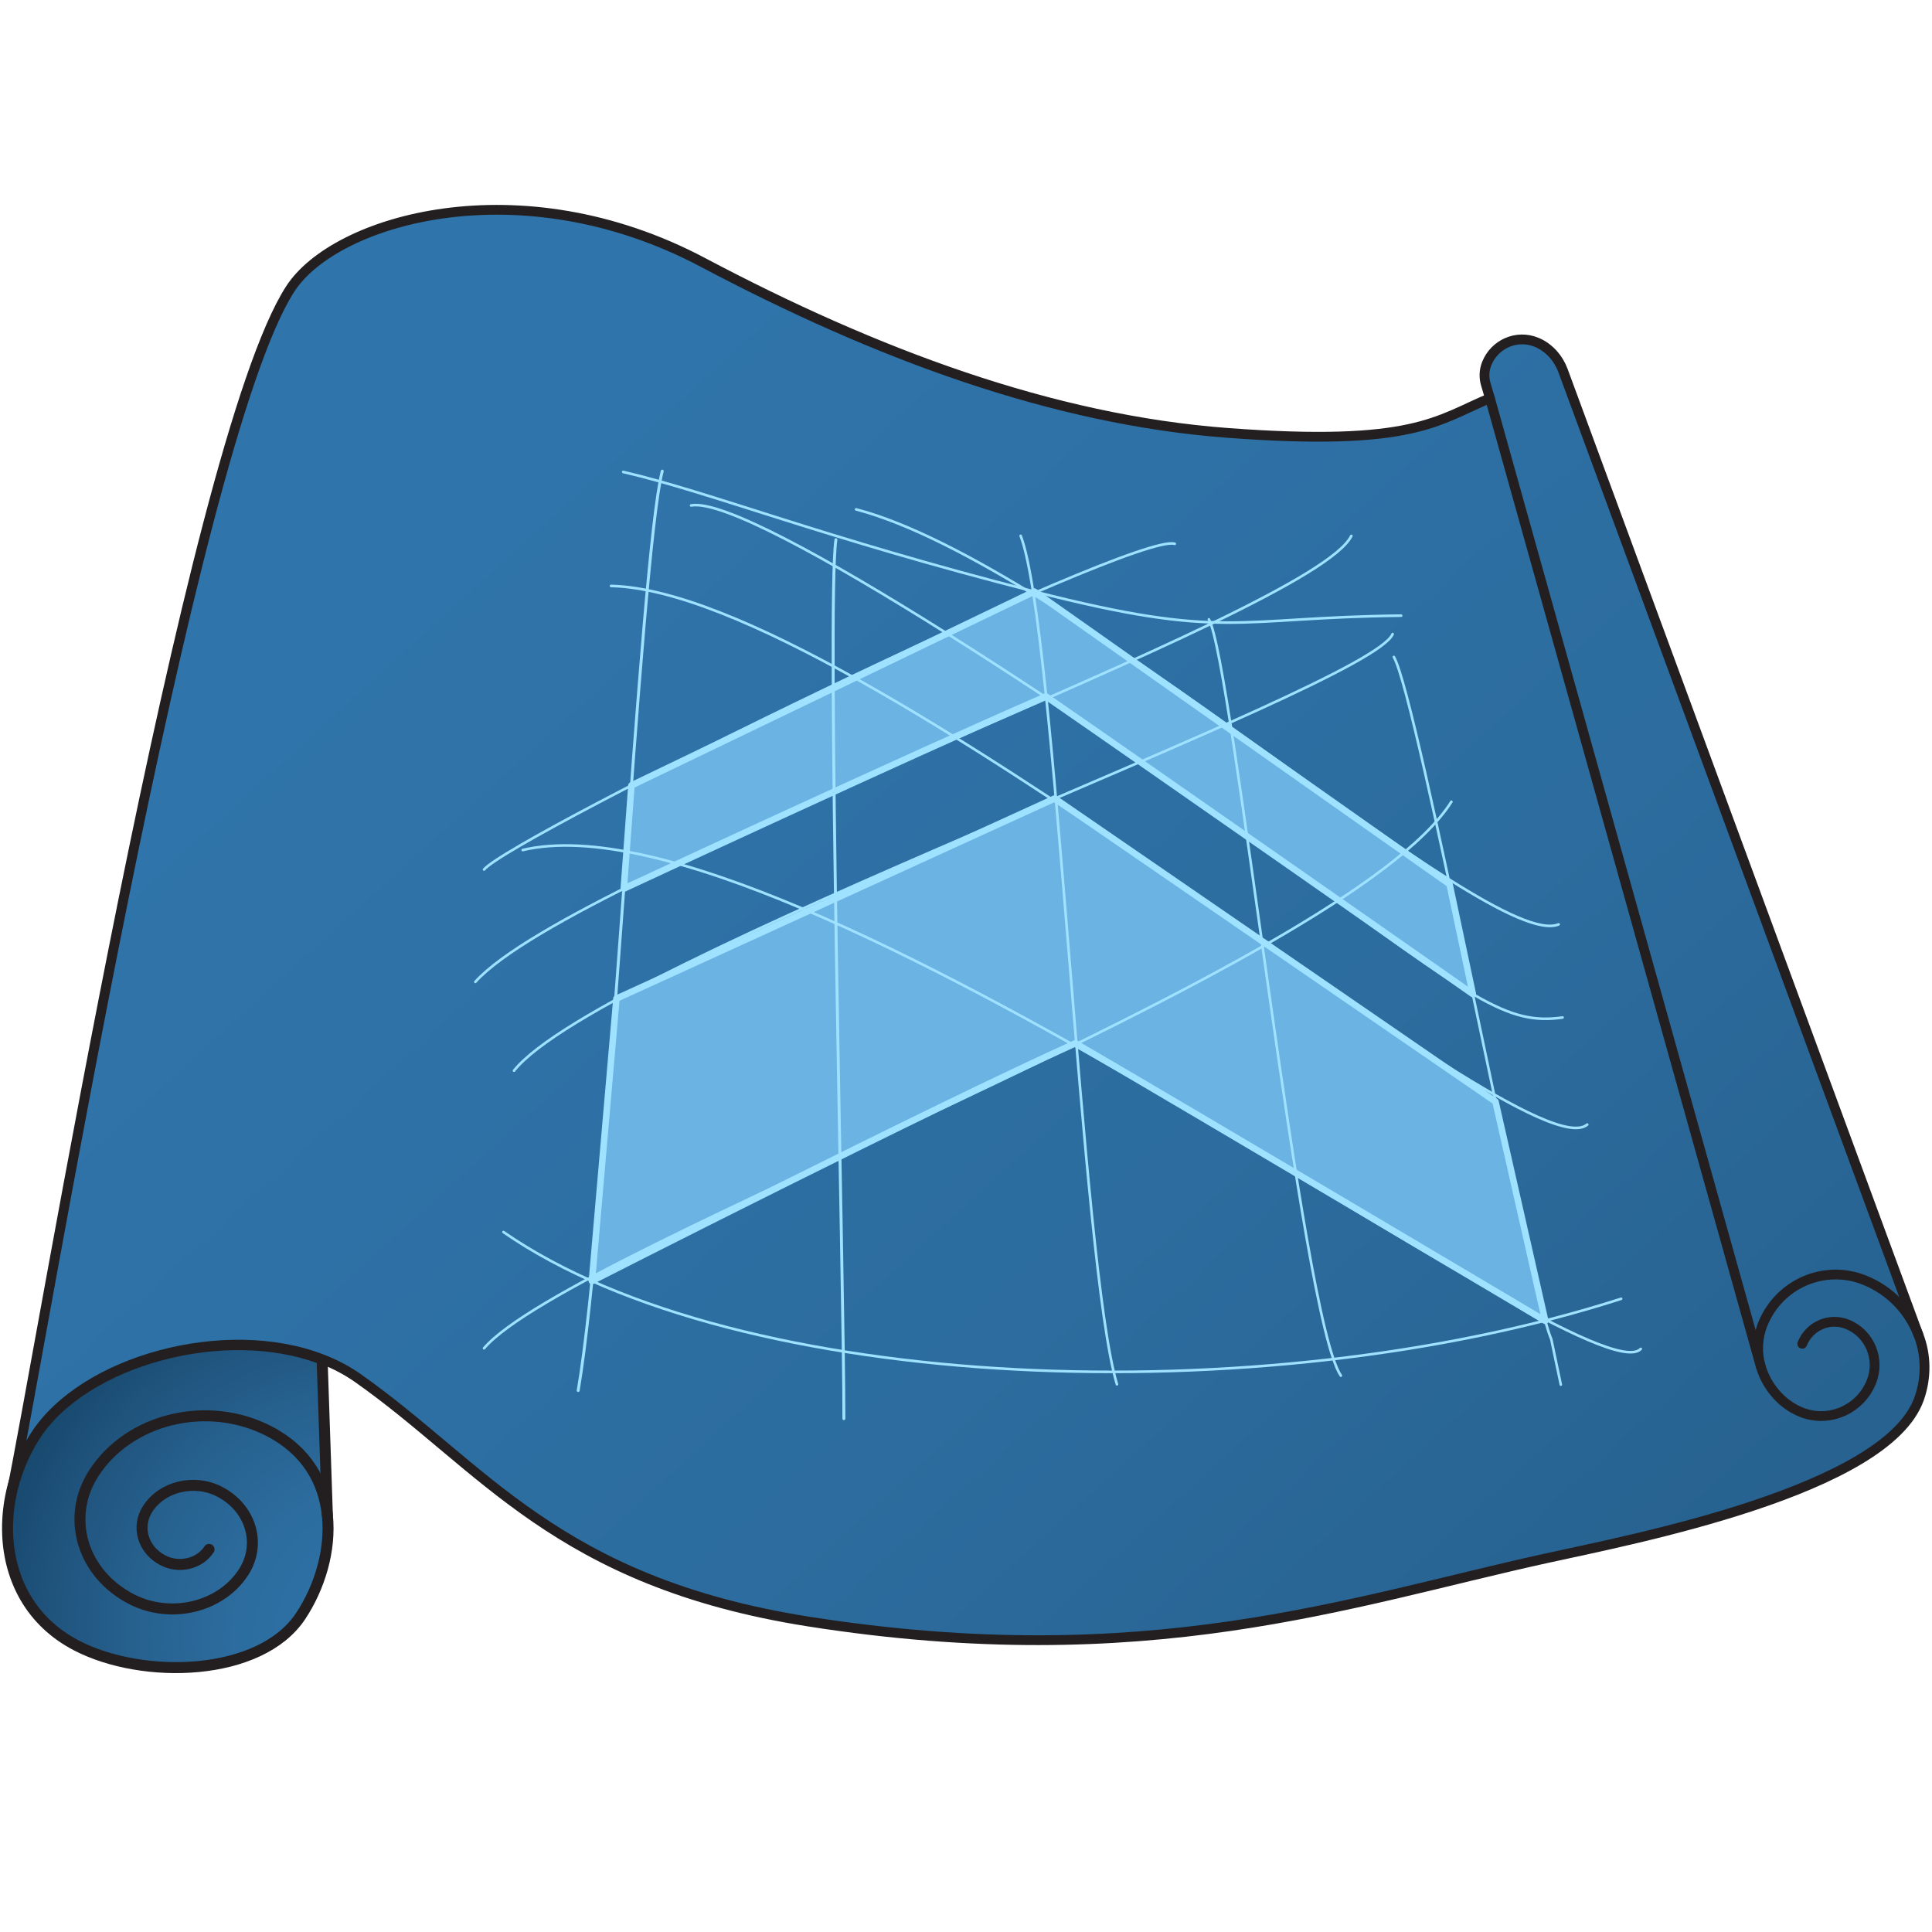 <?xml version="1.0" encoding="utf-8"?>
<!-- Generator: Adobe Illustrator 16.0.0, SVG Export Plug-In . SVG Version: 6.00 Build 0)  -->
<!DOCTYPE svg PUBLIC "-//W3C//DTD SVG 1.1//EN" "http://www.w3.org/Graphics/SVG/1.1/DTD/svg11.dtd">
<svg version="1.1" id="Layer_1" xmlns="http://www.w3.org/2000/svg" xmlns:xlink="http://www.w3.org/1999/xlink" x="0px" y="0px"
	 width="1024px" height="1024px" viewBox="0 0 1024 1024" enable-background="new 0 0 1024 1024" xml:space="preserve">
<g>
	<g>
		
			<radialGradient id="SVGID_1_" cx="-170.3" cy="698.124" r="141.262" fx="-100.791" fy="719.027" gradientTransform="matrix(1.226 0.197 -0.259 1.292 545.436 -26.086)" gradientUnits="userSpaceOnUse">
			<stop  offset="0.147" style="stop-color:#2F74AA"/>
			<stop  offset="0.272" style="stop-color:#2E71A6"/>
			<stop  offset="0.436" style="stop-color:#2C6C9E"/>
			<stop  offset="0.623" style="stop-color:#276290"/>
			<stop  offset="0.824" style="stop-color:#1F537C"/>
			<stop  offset="1" style="stop-color:#144367"/>
		</radialGradient>
		
			<path fill="url(#SVGID_1_)" stroke="#231F20" stroke-width="5.824" stroke-linecap="round" stroke-linejoin="round" stroke-miterlimit="10" d="
			M159.342,856.558c-21.408,32.238-83.612,33.919-118.854,15.554c-24.182-12.58-35.429-35.02-36.423-58.647
			c0,0,0.001-0.012,0.004-0.021c-0.287-6.867,0.282-13.83,1.655-20.687c1.477-7.372,3.878-14.625,7.127-21.484
			c1.71-3.6,3.645-7.085,5.802-10.435c25.669-39.781,100.635-60.37,152.069-40.465l2.799,82.776
			C175.442,821.658,169.386,841.422,159.342,856.558z"/>
		
			<path fill="none" stroke="#231F20" stroke-width="5.824" stroke-linecap="round" stroke-linejoin="round" stroke-miterlimit="10" d="
			M110.801,821.204c-4.929,7.641-15.84,10.255-24.384,5.836c-10.66-5.522-14.309-17.742-8.144-27.303
			c7.704-11.948,24.761-16.026,38.093-9.123c16.657,8.639,22.358,27.732,12.731,42.662c-12.037,18.66-38.69,25.04-59.522,14.255
			c-26.04-13.485-34.939-43.327-19.891-66.664c18.814-29.153,60.453-39.126,93.008-22.274c19.876,10.302,29.001,26.86,30.831,44.559
			"/>
		
			<linearGradient id="SVGID_2_" gradientUnits="userSpaceOnUse" x1="-440.135" y1="-0.35" x2="984.708" y2="1092.971" gradientTransform="matrix(0.984 0.177 -0.177 0.984 488.171 173.674)">
			<stop  offset="0.147" style="stop-color:#2F74AA"/>
			<stop  offset="0.272" style="stop-color:#2E71A6"/>
			<stop  offset="0.436" style="stop-color:#2C6C9E"/>
			<stop  offset="0.623" style="stop-color:#276290"/>
			<stop  offset="0.824" style="stop-color:#1F537C"/>
			<stop  offset="1" style="stop-color:#144367"/>
		</linearGradient>
		
			<path fill="url(#SVGID_2_)" stroke="#231F20" stroke-width="5.184" stroke-linecap="round" stroke-linejoin="round" stroke-miterlimit="10" d="
			M1017.207,741.272c-17.193,48.729-151.789,74.571-197.445,84.604c-105.086,23.107-212.127,61.71-391.116,33.59
			c-133.79-21.036-172.657-82.462-239.035-129.108c-5.777-4.053-12.126-7.373-18.892-9.984
			c-51.435-19.907-126.403,0.685-152.068,40.466c-2.159,3.35-4.094,6.835-5.804,10.434c-3.247,6.859-5.648,14.112-7.124,21.484
			c15.576-74.47,94.542-556.61,148.087-639.586c23.818-36.897,121.766-65.444,218.664-14.135
			c91.573,48.491,185.207,83.439,278.163,90.407c98.807,7.407,111.223-6.794,139.055-18.382c0,0-2.164-7.359-2.229-7.573
			c-0.986-3.426-0.896-7.183,0.529-10.75c4.195-10.523,16.014-15.596,26.385-11.333c6.709,2.75,11.621,8.552,13.99,14.848
			l188.424,511.226C1020.885,717.847,1021.231,729.85,1017.207,741.272z"/>
		
			<path fill="none" stroke="#231F20" stroke-width="5.184" stroke-linecap="round" stroke-linejoin="round" stroke-miterlimit="10" d="
			M955.239,712.232c3.824-9.548,14.559-14.153,23.98-10.283c11.777,4.83,17.457,18.428,12.693,30.354
			c-5.957,14.922-22.717,22.133-37.455,16.095c-10.621-4.355-18.324-14.04-21.295-24.394"/>
		
			<path fill="none" stroke="#231F20" stroke-width="5.184" stroke-linecap="round" stroke-linejoin="round" stroke-miterlimit="10" d="
			M789.694,211.061l143.469,512.943c-2.016-7.028-1.799-14.767,1.113-22.073c8.646-21.63,32.932-32.05,54.264-23.308
			c13.566,5.561,23.289,16.161,28.262,28.853"/>
	</g>
	
		<path fill="#6AB3E3" stroke="#9FE2FF" stroke-width="3.456" stroke-linecap="round" stroke-linejoin="round" stroke-miterlimit="10" d="
		M313.725,678.969l12.996-149.684l232.295-106.07l233.623,160.643l26.371,116.204c0,0-185.381-110.121-249.027-147.104
		C493.435,587.408,313.725,678.969,313.725,678.969z"/>
	
		<path fill="#6AB3E3" stroke="#9FE2FF" stroke-width="3.456" stroke-linecap="round" stroke-linejoin="round" stroke-miterlimit="10" d="
		M330.616,471.01l4.055-54.714l213.515-102.759l220.109,155.105l12.332,58.226c0,0-173.021-120.992-226.253-157.75
		C482.341,400.339,330.616,471.01,330.616,471.01z"/>
	<g>
		
			<path fill="none" stroke="#9FE2FF" stroke-width="1.555" stroke-linecap="round" stroke-linejoin="round" stroke-miterlimit="10" d="
			M350.998,249.695c-11.694,45.911-28.836,395.78-44.549,487.303"/>
		
			<path fill="none" stroke="#9FE2FF" stroke-width="1.555" stroke-linecap="round" stroke-linejoin="round" stroke-miterlimit="10" d="
			M443.06,286.031c-5.046,33.536,4.338,398.698,4.219,465.885"/>
		
			<path fill="none" stroke="#9FE2FF" stroke-width="1.384" stroke-linecap="round" stroke-linejoin="round" stroke-miterlimit="10" d="
			M540.978,284.002c18.613,48.543,32.146,386.883,51.021,449.699"/>
		
			<path fill="none" stroke="#9FE2FF" stroke-width="1.384" stroke-linecap="round" stroke-linejoin="round" stroke-miterlimit="10" d="
			M640.744,328.284c12.701,22.813,48.869,370.145,69.939,400.843"/>
		
			<path fill="none" stroke="#9FE2FF" stroke-width="1.384" stroke-linecap="round" stroke-linejoin="round" stroke-miterlimit="10" d="
			M738.772,348.198c12.715,21.943,70.584,331.592,83.436,361.622c0.107,0.254,4.957,23.847,5.055,24.057"/>
		
			<path fill="none" stroke="#9FE2FF" stroke-width="1.384" stroke-linecap="round" stroke-linejoin="round" stroke-miterlimit="10" d="
			M256.544,714.618c46.178-53.925,457.091-201.212,512.726-289.679"/>
		
			<path fill="none" stroke="#9FE2FF" stroke-width="1.384" stroke-linecap="round" stroke-linejoin="round" stroke-miterlimit="10" d="
			M869.641,714.953C842.123,743.35,418.8,416.992,277.027,450.544"/>
		
			<path fill="none" stroke="#9FE2FF" stroke-width="1.384" stroke-linecap="round" stroke-linejoin="round" stroke-miterlimit="10" d="
			M251.949,520.396c53.809-59.541,444.031-194.619,464.281-236.357"/>
		
			<path fill="none" stroke="#9FE2FF" stroke-width="1.384" stroke-linecap="round" stroke-linejoin="round" stroke-miterlimit="10" d="
			M272.427,567.476c46.642-58.063,453.771-202.643,465.692-231.413"/>
		
			<path fill="none" stroke="#9FE2FF" stroke-width="1.384" stroke-linecap="round" stroke-linejoin="round" stroke-miterlimit="10" d="
			M828.192,539.3c-29.355,4.124-46.76-9.032-143.129-79.181c-94.578-68.844-286.769-198.227-318.756-192.217"/>
		
			<path fill="none" stroke="#9FE2FF" stroke-width="1.384" stroke-linecap="round" stroke-linejoin="round" stroke-miterlimit="10" d="
			M841.258,596.039c-32.807,28.104-387.504-282.502-517.384-285.478"/>
		
			<path fill="none" stroke="#9FE2FF" stroke-width="1.384" stroke-linecap="round" stroke-linejoin="round" stroke-miterlimit="10" d="
			M826.108,489.935c-36.768,15.39-260.828-190.84-372.354-219.954"/>
		
			<path fill="none" stroke="#9FE2FF" stroke-width="1.384" stroke-linecap="round" stroke-linejoin="round" stroke-miterlimit="10" d="
			M266.856,653.015c123.792,85.985,402.681,96.319,592.373,35.372"/>
		
			<path fill="none" stroke="#9FE2FF" stroke-width="1.384" stroke-linecap="round" stroke-linejoin="round" stroke-miterlimit="10" d="
			M330.326,250.14c46.829,10.887,104.688,34.527,217.859,63.398c101.557,25.904,106.059,13.722,194.459,12.763"/>
		
			<path fill="none" stroke="#9FE2FF" stroke-width="1.384" stroke-linecap="round" stroke-linejoin="round" stroke-miterlimit="10" d="
			M622.637,288.23c-21.398-6.693-350.21,154.438-366.093,172.625"/>
	</g>
</g>
</svg>
